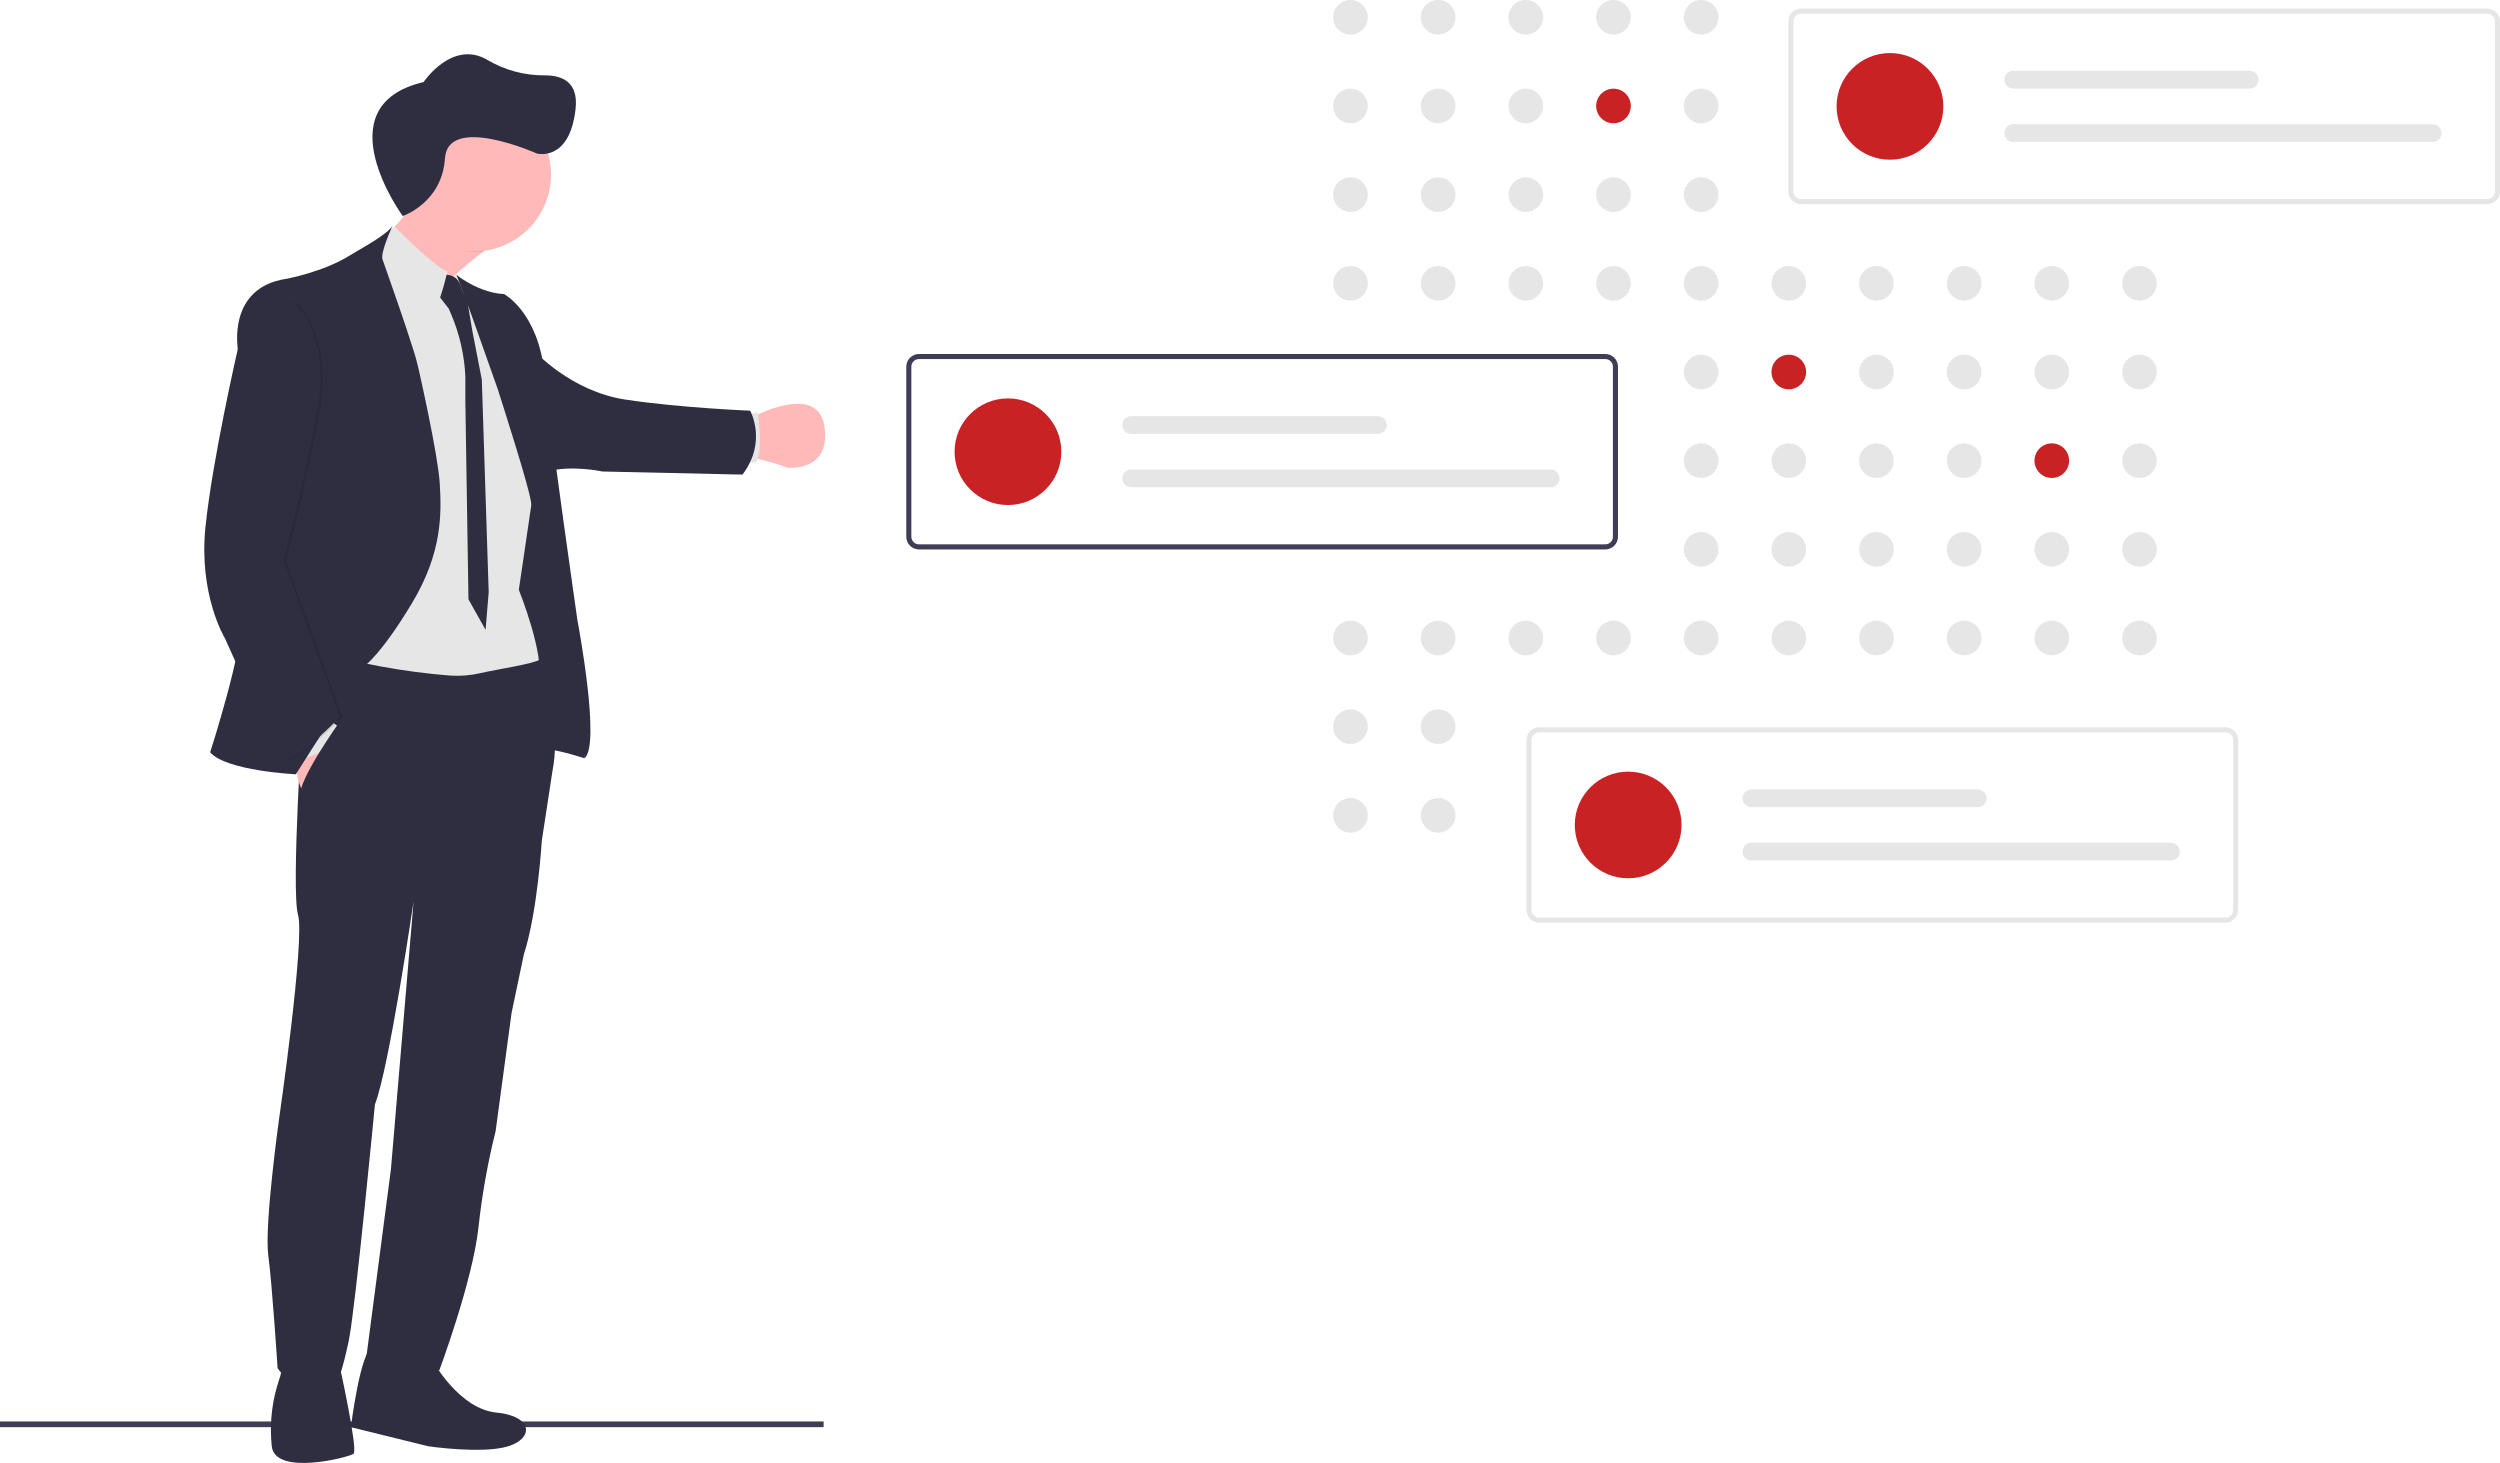 <svg width="270" height="158" viewBox="0 0 270 158" fill="none" xmlns="http://www.w3.org/2000/svg">
<g clip-path="url(#clip0_4_4239)">
<path d="M88.952 153.518H0V154.132H88.952V153.518Z" fill="#3F3D56"/>
<path d="M56.147 49.45C56.404 50.276 56.632 51.063 56.824 51.739L56.705 51.782C56.556 51.155 56.366 50.343 56.147 49.45ZM49.005 29.358L48.968 29.378L49.002 29.347L49.005 29.358Z" fill="url(#paint0_linear_4_4239)"/>
<path d="M40.251 145.456C38.907 145.887 37.898 154.136 37.898 154.136L46.251 156.197C46.251 156.197 52.108 157.061 54.892 156.197C57.675 155.333 57.581 152.936 53.596 152.553C49.612 152.17 46.779 147.039 46.779 147.039C46.779 147.039 41.594 145.026 40.251 145.456Z" fill="#2F2E41"/>
<path d="M30.449 147.134C30.469 147.795 30.359 148.453 30.124 149.071C29.451 151.093 29.166 153.224 29.284 155.352C29.302 155.606 29.322 155.872 29.345 156.15C29.634 159.458 37.645 157.399 38.178 157.014C38.711 156.628 36.598 147.134 36.598 147.134C36.598 147.134 30.316 145.792 30.449 147.134Z" fill="#2F2E41"/>
<path d="M39.219 26.938C39.221 26.941 39.222 26.944 39.223 26.947C39.393 27.362 45.684 42.773 44.546 37.733C44.512 37.583 44.49 37.431 44.478 37.278C44.381 36.039 44.966 34.677 45.907 33.324C46.507 32.479 47.174 31.683 47.901 30.943C48.264 30.567 48.641 30.199 49.023 29.843C50.07 28.862 51.16 27.964 52.127 27.215C53.862 25.862 55.203 25.003 55.203 25.003C55.203 25.003 43.036 10.833 43.898 16.946C44.135 18.622 45.124 20.293 44.454 21.844C44.014 22.827 43.39 23.717 42.616 24.467C42.005 25.07 41.339 25.616 40.627 26.097C40.323 26.302 40.047 26.474 39.824 26.604C39.451 26.823 39.219 26.938 39.219 26.938Z" fill="#FFB9B9"/>
<path d="M80.94 45.213C80.94 45.213 81.418 44.947 82.141 44.629C84.265 43.705 88.507 42.351 89.042 46.077C89.762 51.074 84.992 50.499 84.992 50.499C84.049 50.142 83.083 49.848 82.1 49.622C81.617 49.491 81.113 49.46 80.617 49.529L80.94 45.213Z" fill="#FFB9B9"/>
<path d="M80.213 49.944H81.649C82.484 48.817 81.845 44.532 81.845 44.532L80.597 44.758L80.213 49.944Z" fill="#E6E6E6"/>
<path d="M54.556 57.178L54.795 69.788L56.375 75.735C56.375 75.735 57.152 81.49 58.104 81.01C59.057 80.529 63.12 81.896 63.12 81.896L63.312 79.763L61.944 67.225L60.888 60.967C60.888 60.967 60.287 56.051 59.831 53.173C59.375 50.296 55.56 52.576 55.56 52.576L54.556 57.178Z" fill="#2F2E41"/>
<path d="M59.122 50.923C61.716 50.197 65.064 50.923 65.064 50.923L80.188 51.257C82.888 47.696 81.017 44.352 81.017 44.352C81.017 44.352 73.599 44.061 67.587 43.163C61.576 42.266 57.617 37.805 57.617 37.805L59.122 50.923Z" fill="#2F2E41"/>
<path opacity="0.1" d="M43.898 16.946C43.036 10.833 55.203 25.003 55.203 25.003C55.203 25.003 53.862 25.863 52.127 27.216C51.966 27.227 51.806 27.227 51.641 27.227C47.919 27.227 45.352 24.9 43.876 21.743C44.469 20.338 44.165 18.818 43.898 16.946Z" fill="black"/>
<path d="M42.873 18.833C42.877 16.631 43.756 14.521 45.317 12.966C46.877 11.411 48.992 10.538 51.196 10.539C53.4 10.54 55.514 11.416 57.072 12.973C58.631 14.53 59.507 16.641 59.508 18.843C59.51 21.045 58.636 23.157 57.08 24.716C55.523 26.275 53.41 27.153 51.206 27.157C49.002 27.161 46.886 26.291 45.324 24.738C43.762 23.184 42.88 21.075 42.873 18.873C42.873 18.86 42.873 18.846 42.873 18.833Z" fill="#FFB9B9"/>
<path d="M38.772 54.542L39.223 26.938L44.047 29.462L48.05 30.409L49.063 29.818L49.136 29.775L49.3 29.68C49.3 29.68 49.355 29.798 49.458 30.012C50.334 31.863 54.596 40.917 54.506 41.693C54.411 42.554 57.547 53.415 57.547 53.415L56.034 63.7C56.034 63.7 58.903 70.844 58.145 73.482C57.386 76.121 36.7 74.296 36.7 74.296L38.772 54.542Z" fill="#E6E6E6"/>
<path d="M46.851 31.261L48.458 33.322L48.718 33.924C49.626 36.047 50.147 38.316 50.258 40.622V43.296L50.594 64.73L52.443 68.025L52.779 63.948L52.036 41.003L51.027 35.816L50.476 32.531C50.181 31.957 49.923 31.364 49.707 30.756C49.156 29.342 47.738 29.725 47.738 29.725L46.851 31.261Z" fill="#2F2E41"/>
<path d="M39.776 26.489L39.824 26.604L40.16 27.43L40.539 28.352C40.984 28.635 41.399 28.963 41.776 29.331C43.059 30.481 44.919 32.33 45.907 33.324C46.325 33.744 46.587 34.01 46.587 34.01C47.077 33.575 47.569 32.12 47.901 30.943C47.955 30.756 48.002 30.575 48.047 30.409C48.215 29.77 48.316 29.31 48.316 29.31C47.059 28.862 44.124 25.995 42.616 24.467C42.005 25.07 41.339 25.616 40.627 26.097C40.542 25.858 39.776 26.489 39.776 26.489Z" fill="#E6E6E6"/>
<path d="M50.276 30.355C51.217 30.93 52.747 31.678 54.445 31.764C54.445 31.764 58.122 33.708 58.804 40.36C59.486 47.013 62.366 67.008 62.366 67.008C62.366 67.008 64.93 80.491 63.125 81.891L61.109 65.387C61.109 65.387 57.581 55.855 57.325 54.091C57.1 52.486 54.294 43.707 53.802 42.169C53.752 42.024 53.727 41.943 53.727 41.943L50.921 34.017L49.3 29.678C49.61 29.925 49.936 30.151 50.276 30.355Z" fill="#2F2E41"/>
<path d="M30.124 120.955C30.124 120.955 32.955 101.436 32.187 98.802C31.419 96.168 32.715 76.703 32.715 76.703L33.142 73.052L33.381 70.993L33.483 70.131L33.977 70.282C38.748 71.671 43.649 72.569 48.603 72.961C49.701 73.036 50.804 72.948 51.876 72.7C53.835 72.253 57.623 71.705 58.285 71.236C58.285 71.236 58.511 71.843 58.793 72.835C59.443 75.129 60.422 79.512 59.669 83.247L58.515 90.799C58.515 90.799 58.061 98.495 56.571 103.1L55.253 109.38L53.524 122.182C52.67 125.593 52.053 129.059 51.675 132.555C51.045 138.36 47.449 147.989 47.449 147.989C47.449 147.989 39.806 149.044 39.58 146.455L42.221 126.266L44.668 97.352C44.668 97.352 42.016 115.392 40.492 119.278C40.492 119.278 38.379 141.424 37.659 144.836C36.939 148.248 36.46 149.15 36.46 149.15C36.46 149.15 31.995 150.783 29.979 147.761C29.979 147.761 29.404 138.797 28.973 135.584C28.539 132.366 30.124 120.955 30.124 120.955Z" fill="#2F2E41"/>
<path d="M33.634 77.269L36.794 78.804L33.027 85.901C31.611 84.582 31.779 79.332 31.779 79.332L33.634 77.269Z" fill="#FFB9B9"/>
<path d="M34.993 77.269L36.433 78.396L34.514 81.298L31.898 82.257L31.681 80.338L34.993 77.269Z" fill="#E6E6E6"/>
<g opacity="0.1">
<path opacity="0.1" d="M58.287 71.263C58.279 71.254 58.275 71.242 58.273 71.23C58.233 71.256 58.191 71.28 58.147 71.302L58.287 71.263Z" fill="black"/>
</g>
<path d="M22.697 81.249C24.424 83.262 31.952 83.623 31.952 83.623L37.819 74.386L39.402 71.897C39.402 71.897 41.165 70.675 44.478 65.17C47.792 59.666 47.679 55.426 47.497 52.26C47.314 49.094 45.239 39.995 45.239 39.995C45.036 39.076 44.782 38.169 44.478 37.278C43.758 35.009 42.668 31.856 41.776 29.331C41.616 28.875 41.463 28.44 41.316 28.034C41.045 27.263 42.422 24.325 42.422 24.325C41.937 25.297 38.88 26.895 37.817 27.565C34.95 29.369 30.948 30.109 30.948 30.109C24.503 31.045 25.693 37.697 25.693 37.697C25.693 37.697 25.62 63.556 26.018 66.65C26.415 69.743 22.697 81.249 22.697 81.249Z" fill="#2F2E41"/>
<path opacity="0.1" d="M25.973 37.695C25.973 37.695 23.236 49.565 22.48 56.901C21.724 64.236 24.568 68.911 24.568 68.911L30.652 82.398C32.74 81.862 36.989 77.437 36.989 77.437L30.894 60.57C30.894 60.57 33.153 52.052 34.566 44.207C35.98 36.362 32.234 32.842 32.234 32.842C25.97 30.469 25.973 37.695 25.973 37.695Z" fill="black"/>
<path d="M25.683 37.695C25.683 37.695 22.948 49.565 22.191 56.901C21.435 64.236 24.279 68.911 24.279 68.911L30.374 82.398C32.462 81.862 36.711 77.437 36.711 77.437L30.616 60.57C30.616 60.57 32.878 52.052 34.286 44.207C35.695 36.362 31.948 32.842 31.948 32.842C25.683 30.469 25.683 37.695 25.683 37.695Z" fill="#2F2E41"/>
<path d="M37.706 79.571L36.027 84.367L34.156 86.931C34.156 86.931 32.754 87.867 32.404 86.117C32.054 84.367 36.794 77.796 36.794 77.796C37.544 77.501 37.706 79.571 37.706 79.571Z" fill="#2F2E41"/>
<path d="M43.495 23.331C43.495 23.331 34.805 11.434 45.748 8.862C45.748 8.862 48.857 4.203 52.677 6.495C54.552 7.593 56.691 8.162 58.865 8.138C60.715 8.138 62.486 8.862 62.164 11.756C61.52 17.543 57.98 16.579 57.98 16.579C57.98 16.579 48.378 12.281 48.056 17.104C47.734 21.927 43.495 23.331 43.495 23.331Z" fill="#2F2E41"/>
<path d="M145.852 3.737C146.885 3.737 147.722 2.9 147.722 1.868C147.722 0.837 146.885 0 145.852 0C144.819 0 143.981 0.837 143.981 1.868C143.981 2.9 144.819 3.737 145.852 3.737Z" fill="#E6E6E6"/>
<path d="M155.32 3.737C156.353 3.737 157.19 2.9 157.19 1.868C157.19 0.837 156.353 0 155.32 0C154.287 0 153.449 0.837 153.449 1.868C153.449 2.9 154.287 3.737 155.32 3.737Z" fill="#E6E6E6"/>
<path d="M164.787 3.737C165.82 3.737 166.658 2.9 166.658 1.868C166.658 0.837 165.82 0 164.787 0C163.754 0 162.917 0.837 162.917 1.868C162.917 2.9 163.754 3.737 164.787 3.737Z" fill="#E6E6E6"/>
<path d="M174.255 3.737C175.288 3.737 176.126 2.9 176.126 1.868C176.126 0.837 175.288 0 174.255 0C173.222 0 172.385 0.837 172.385 1.868C172.385 2.9 173.222 3.737 174.255 3.737Z" fill="#E6E6E6"/>
<path d="M183.723 3.737C184.756 3.737 185.593 2.9 185.593 1.868C185.593 0.837 184.756 0 183.723 0C182.69 0 181.853 0.837 181.853 1.868C181.853 2.9 182.69 3.737 183.723 3.737Z" fill="#E6E6E6"/>
<path d="M145.852 13.313C146.885 13.313 147.722 12.477 147.722 11.445C147.722 10.413 146.885 9.577 145.852 9.577C144.819 9.577 143.981 10.413 143.981 11.445C143.981 12.477 144.819 13.313 145.852 13.313Z" fill="#E6E6E6"/>
<path d="M155.32 13.313C156.353 13.313 157.19 12.477 157.19 11.445C157.19 10.413 156.353 9.577 155.32 9.577C154.287 9.577 153.449 10.413 153.449 11.445C153.449 12.477 154.287 13.313 155.32 13.313Z" fill="#E6E6E6"/>
<path d="M164.787 13.313C165.82 13.313 166.658 12.477 166.658 11.445C166.658 10.413 165.82 9.577 164.787 9.577C163.754 9.577 162.917 10.413 162.917 11.445C162.917 12.477 163.754 13.313 164.787 13.313Z" fill="#E6E6E6"/>
<path d="M174.255 13.313C175.288 13.313 176.126 12.477 176.126 11.445C176.126 10.413 175.288 9.577 174.255 9.577C173.222 9.577 172.385 10.413 172.385 11.445C172.385 12.477 173.222 13.313 174.255 13.313Z" fill="#C92225"/>
<path d="M183.723 13.313C184.756 13.313 185.593 12.477 185.593 11.445C185.593 10.413 184.756 9.577 183.723 9.577C182.69 9.577 181.853 10.413 181.853 11.445C181.853 12.477 182.69 13.313 183.723 13.313Z" fill="#E6E6E6"/>
<path d="M202.659 13.313C203.692 13.313 204.529 12.477 204.529 11.445C204.529 10.413 203.692 9.577 202.659 9.577C201.626 9.577 200.788 10.413 200.788 11.445C200.788 12.477 201.626 13.313 202.659 13.313Z" fill="#E6E6E6"/>
<path d="M145.852 22.89C146.885 22.89 147.722 22.054 147.722 21.022C147.722 19.99 146.885 19.153 145.852 19.153C144.819 19.153 143.981 19.99 143.981 21.022C143.981 22.054 144.819 22.89 145.852 22.89Z" fill="#E6E6E6"/>
<path d="M155.32 22.89C156.353 22.89 157.19 22.054 157.19 21.022C157.19 19.99 156.353 19.153 155.32 19.153C154.287 19.153 153.449 19.99 153.449 21.022C153.449 22.054 154.287 22.89 155.32 22.89Z" fill="#E6E6E6"/>
<path d="M164.787 22.89C165.82 22.89 166.658 22.054 166.658 21.022C166.658 19.99 165.82 19.153 164.787 19.153C163.754 19.153 162.917 19.99 162.917 21.022C162.917 22.054 163.754 22.89 164.787 22.89Z" fill="#E6E6E6"/>
<path d="M174.255 22.89C175.288 22.89 176.126 22.054 176.126 21.022C176.126 19.99 175.288 19.153 174.255 19.153C173.222 19.153 172.385 19.99 172.385 21.022C172.385 22.054 173.222 22.89 174.255 22.89Z" fill="#E6E6E6"/>
<path d="M183.723 22.89C184.756 22.89 185.593 22.054 185.593 21.022C185.593 19.99 184.756 19.153 183.723 19.153C182.69 19.153 181.853 19.99 181.853 21.022C181.853 22.054 182.69 22.89 183.723 22.89Z" fill="#E6E6E6"/>
<path d="M145.852 32.467C146.885 32.467 147.722 31.63 147.722 30.599C147.722 29.567 146.885 28.73 145.852 28.73C144.819 28.73 143.981 29.567 143.981 30.599C143.981 31.63 144.819 32.467 145.852 32.467Z" fill="#E6E6E6"/>
<path d="M155.32 32.467C156.353 32.467 157.19 31.63 157.19 30.599C157.19 29.567 156.353 28.73 155.32 28.73C154.287 28.73 153.449 29.567 153.449 30.599C153.449 31.63 154.287 32.467 155.32 32.467Z" fill="#E6E6E6"/>
<path d="M164.787 32.467C165.82 32.467 166.658 31.63 166.658 30.599C166.658 29.567 165.82 28.73 164.787 28.73C163.754 28.73 162.917 29.567 162.917 30.599C162.917 31.63 163.754 32.467 164.787 32.467Z" fill="#E6E6E6"/>
<path d="M174.255 32.467C175.288 32.467 176.126 31.63 176.126 30.599C176.126 29.567 175.288 28.73 174.255 28.73C173.222 28.73 172.385 29.567 172.385 30.599C172.385 31.63 173.222 32.467 174.255 32.467Z" fill="#E6E6E6"/>
<path d="M183.723 32.467C184.756 32.467 185.593 31.63 185.593 30.599C185.593 29.567 184.756 28.73 183.723 28.73C182.69 28.73 181.853 29.567 181.853 30.599C181.853 31.63 182.69 32.467 183.723 32.467Z" fill="#E6E6E6"/>
<path d="M193.191 32.467C194.224 32.467 195.061 31.63 195.061 30.599C195.061 29.567 194.224 28.73 193.191 28.73C192.158 28.73 191.32 29.567 191.32 30.599C191.32 31.63 192.158 32.467 193.191 32.467Z" fill="#E6E6E6"/>
<path d="M202.659 32.467C203.692 32.467 204.529 31.63 204.529 30.599C204.529 29.567 203.692 28.73 202.659 28.73C201.626 28.73 200.788 29.567 200.788 30.599C200.788 31.63 201.626 32.467 202.659 32.467Z" fill="#E6E6E6"/>
<path d="M212.126 32.467C213.159 32.467 213.997 31.63 213.997 30.599C213.997 29.567 213.159 28.73 212.126 28.73C211.093 28.73 210.256 29.567 210.256 30.599C210.256 31.63 211.093 32.467 212.126 32.467Z" fill="#E6E6E6"/>
<path d="M221.594 32.467C222.627 32.467 223.465 31.63 223.465 30.599C223.465 29.567 222.627 28.73 221.594 28.73C220.561 28.73 219.724 29.567 219.724 30.599C219.724 31.63 220.561 32.467 221.594 32.467Z" fill="#E6E6E6"/>
<path d="M231.062 32.467C232.095 32.467 232.932 31.63 232.932 30.599C232.932 29.567 232.095 28.73 231.062 28.73C230.029 28.73 229.192 29.567 229.192 30.599C229.192 31.63 230.029 32.467 231.062 32.467Z" fill="#E6E6E6"/>
<path d="M183.723 42.044C184.756 42.044 185.593 41.207 185.593 40.175C185.593 39.143 184.756 38.307 183.723 38.307C182.69 38.307 181.853 39.143 181.853 40.175C181.853 41.207 182.69 42.044 183.723 42.044Z" fill="#E6E6E6"/>
<path d="M193.191 42.044C194.224 42.044 195.061 41.207 195.061 40.175C195.061 39.143 194.224 38.307 193.191 38.307C192.158 38.307 191.32 39.143 191.32 40.175C191.32 41.207 192.158 42.044 193.191 42.044Z" fill="#C92225"/>
<path d="M202.659 42.044C203.692 42.044 204.529 41.207 204.529 40.175C204.529 39.143 203.692 38.307 202.659 38.307C201.626 38.307 200.788 39.143 200.788 40.175C200.788 41.207 201.626 42.044 202.659 42.044Z" fill="#E6E6E6"/>
<path d="M212.126 42.044C213.159 42.044 213.997 41.207 213.997 40.175C213.997 39.143 213.159 38.307 212.126 38.307C211.093 38.307 210.256 39.143 210.256 40.175C210.256 41.207 211.093 42.044 212.126 42.044Z" fill="#E6E6E6"/>
<path d="M221.594 42.044C222.627 42.044 223.465 41.207 223.465 40.175C223.465 39.143 222.627 38.307 221.594 38.307C220.561 38.307 219.724 39.143 219.724 40.175C219.724 41.207 220.561 42.044 221.594 42.044Z" fill="#E6E6E6"/>
<path d="M231.062 42.044C232.095 42.044 232.932 41.207 232.932 40.175C232.932 39.143 232.095 38.307 231.062 38.307C230.029 38.307 229.192 39.143 229.192 40.175C229.192 41.207 230.029 42.044 231.062 42.044Z" fill="#E6E6E6"/>
<path d="M183.723 51.62C184.756 51.62 185.593 50.784 185.593 49.752C185.593 48.72 184.756 47.883 183.723 47.883C182.69 47.883 181.853 48.72 181.853 49.752C181.853 50.784 182.69 51.62 183.723 51.62Z" fill="#E6E6E6"/>
<path d="M193.191 51.62C194.224 51.62 195.061 50.784 195.061 49.752C195.061 48.72 194.224 47.883 193.191 47.883C192.158 47.883 191.32 48.72 191.32 49.752C191.32 50.784 192.158 51.62 193.191 51.62Z" fill="#E6E6E6"/>
<path d="M202.659 51.62C203.692 51.62 204.529 50.784 204.529 49.752C204.529 48.72 203.692 47.883 202.659 47.883C201.626 47.883 200.788 48.72 200.788 49.752C200.788 50.784 201.626 51.62 202.659 51.62Z" fill="#E6E6E6"/>
<path d="M212.126 51.62C213.159 51.62 213.997 50.784 213.997 49.752C213.997 48.72 213.159 47.883 212.126 47.883C211.093 47.883 210.256 48.72 210.256 49.752C210.256 50.784 211.093 51.62 212.126 51.62Z" fill="#E6E6E6"/>
<path d="M221.594 51.62C222.627 51.62 223.465 50.784 223.465 49.752C223.465 48.72 222.627 47.883 221.594 47.883C220.561 47.883 219.724 48.72 219.724 49.752C219.724 50.784 220.561 51.62 221.594 51.62Z" fill="#C92225"/>
<path d="M231.062 51.62C232.095 51.62 232.932 50.784 232.932 49.752C232.932 48.72 232.095 47.883 231.062 47.883C230.029 47.883 229.192 48.72 229.192 49.752C229.192 50.784 230.029 51.62 231.062 51.62Z" fill="#E6E6E6"/>
<path d="M183.723 61.197C184.756 61.197 185.593 60.36 185.593 59.328C185.593 58.297 184.756 57.46 183.723 57.46C182.69 57.46 181.853 58.297 181.853 59.328C181.853 60.36 182.69 61.197 183.723 61.197Z" fill="#E6E6E6"/>
<path d="M193.191 61.197C194.224 61.197 195.061 60.36 195.061 59.328C195.061 58.297 194.224 57.46 193.191 57.46C192.158 57.46 191.32 58.297 191.32 59.328C191.32 60.36 192.158 61.197 193.191 61.197Z" fill="#E6E6E6"/>
<path d="M202.659 61.197C203.692 61.197 204.529 60.36 204.529 59.328C204.529 58.297 203.692 57.46 202.659 57.46C201.626 57.46 200.788 58.297 200.788 59.328C200.788 60.36 201.626 61.197 202.659 61.197Z" fill="#E6E6E6"/>
<path d="M212.126 61.197C213.159 61.197 213.997 60.36 213.997 59.328C213.997 58.297 213.159 57.46 212.126 57.46C211.093 57.46 210.256 58.297 210.256 59.328C210.256 60.36 211.093 61.197 212.126 61.197Z" fill="#E6E6E6"/>
<path d="M221.594 61.197C222.627 61.197 223.465 60.36 223.465 59.328C223.465 58.297 222.627 57.46 221.594 57.46C220.561 57.46 219.724 58.297 219.724 59.328C219.724 60.36 220.561 61.197 221.594 61.197Z" fill="#E6E6E6"/>
<path d="M231.062 61.197C232.095 61.197 232.932 60.36 232.932 59.328C232.932 58.297 232.095 57.46 231.062 57.46C230.029 57.46 229.192 58.297 229.192 59.328C229.192 60.36 230.029 61.197 231.062 61.197Z" fill="#E6E6E6"/>
<path d="M145.852 70.773C146.885 70.773 147.722 69.937 147.722 68.905C147.722 67.873 146.885 67.037 145.852 67.037C144.819 67.037 143.981 67.873 143.981 68.905C143.981 69.937 144.819 70.773 145.852 70.773Z" fill="#E6E6E6"/>
<path d="M155.32 70.773C156.353 70.773 157.19 69.937 157.19 68.905C157.19 67.873 156.353 67.037 155.32 67.037C154.287 67.037 153.449 67.873 153.449 68.905C153.449 69.937 154.287 70.773 155.32 70.773Z" fill="#E6E6E6"/>
<path d="M164.787 70.773C165.82 70.773 166.658 69.937 166.658 68.905C166.658 67.873 165.82 67.037 164.787 67.037C163.754 67.037 162.917 67.873 162.917 68.905C162.917 69.937 163.754 70.773 164.787 70.773Z" fill="#E6E6E6"/>
<path d="M174.255 70.773C175.288 70.773 176.126 69.937 176.126 68.905C176.126 67.873 175.288 67.037 174.255 67.037C173.222 67.037 172.385 67.873 172.385 68.905C172.385 69.937 173.222 70.773 174.255 70.773Z" fill="#E6E6E6"/>
<path d="M183.723 70.773C184.756 70.773 185.593 69.937 185.593 68.905C185.593 67.873 184.756 67.037 183.723 67.037C182.69 67.037 181.853 67.873 181.853 68.905C181.853 69.937 182.69 70.773 183.723 70.773Z" fill="#E6E6E6"/>
<path d="M193.191 70.773C194.224 70.773 195.061 69.937 195.061 68.905C195.061 67.873 194.224 67.037 193.191 67.037C192.158 67.037 191.32 67.873 191.32 68.905C191.32 69.937 192.158 70.773 193.191 70.773Z" fill="#E6E6E6"/>
<path d="M202.659 70.773C203.692 70.773 204.529 69.937 204.529 68.905C204.529 67.873 203.692 67.037 202.659 67.037C201.626 67.037 200.788 67.873 200.788 68.905C200.788 69.937 201.626 70.773 202.659 70.773Z" fill="#E6E6E6"/>
<path d="M212.126 70.773C213.159 70.773 213.997 69.937 213.997 68.905C213.997 67.873 213.159 67.037 212.126 67.037C211.093 67.037 210.256 67.873 210.256 68.905C210.256 69.937 211.093 70.773 212.126 70.773Z" fill="#E6E6E6"/>
<path d="M221.594 70.774C222.627 70.774 223.465 69.937 223.465 68.905C223.465 67.873 222.627 67.037 221.594 67.037C220.561 67.037 219.724 67.873 219.724 68.905C219.724 69.937 220.561 70.774 221.594 70.774Z" fill="#E6E6E6"/>
<path d="M231.062 70.774C232.095 70.774 232.932 69.937 232.932 68.905C232.932 67.873 232.095 67.037 231.062 67.037C230.029 67.037 229.192 67.873 229.192 68.905C229.192 69.937 230.029 70.774 231.062 70.774Z" fill="#E6E6E6"/>
<path d="M147.721 78.489C147.725 77.457 146.891 76.617 145.858 76.613C144.825 76.609 143.985 77.442 143.98 78.474C143.976 79.506 144.81 80.346 145.843 80.35C146.876 80.354 147.717 79.521 147.721 78.489Z" fill="#E6E6E6"/>
<path d="M155.32 80.35C156.353 80.35 157.19 79.514 157.19 78.482C157.19 77.45 156.353 76.613 155.32 76.613C154.287 76.613 153.449 77.45 153.449 78.482C153.449 79.514 154.287 80.35 155.32 80.35Z" fill="#E6E6E6"/>
<path d="M147.721 88.066C147.725 87.034 146.891 86.194 145.858 86.19C144.825 86.186 143.985 87.019 143.98 88.05C143.976 89.082 144.81 89.922 145.843 89.927C146.876 89.931 147.717 89.098 147.721 88.066Z" fill="#E6E6E6"/>
<path d="M155.32 89.927C156.353 89.927 157.19 89.09 157.19 88.058C157.19 87.027 156.353 86.19 155.32 86.19C154.287 86.19 153.449 87.027 153.449 88.058C153.449 89.09 154.287 89.927 155.32 89.927Z" fill="#E6E6E6"/>
<path d="M174.255 89.927C175.288 89.927 176.126 89.09 176.126 88.058C176.126 87.027 175.288 86.19 174.255 86.19C173.222 86.19 172.385 87.027 172.385 88.058C172.385 89.09 173.222 89.927 174.255 89.927Z" fill="#E6E6E6"/>
<path d="M268.627 22.044H194.508C194.144 22.043 193.795 21.899 193.538 21.642C193.28 21.385 193.136 21.036 193.135 20.673V2.306C193.136 1.942 193.28 1.594 193.538 1.337C193.795 1.08 194.144 0.935 194.508 0.935H268.627C268.991 0.935 269.34 1.08 269.598 1.337C269.855 1.594 270 1.942 270 2.306V20.673C270 21.036 269.855 21.385 269.598 21.642C269.34 21.899 268.991 22.043 268.627 22.044ZM194.508 1.483C194.29 1.483 194.08 1.57 193.926 1.724C193.771 1.879 193.685 2.088 193.684 2.306V20.673C193.685 20.891 193.771 21.1 193.926 21.254C194.08 21.408 194.29 21.495 194.508 21.495H268.627C268.846 21.495 269.055 21.408 269.209 21.254C269.364 21.1 269.451 20.891 269.451 20.673V2.306C269.451 2.088 269.364 1.879 269.209 1.724C269.055 1.57 268.846 1.483 268.627 1.483H194.508Z" fill="#E6E6E6"/>
<path d="M204.116 17.248C207.3 17.248 209.881 14.67 209.881 11.489C209.881 8.309 207.3 5.73 204.116 5.73C200.932 5.73 198.351 8.309 198.351 11.489C198.351 14.67 200.932 17.248 204.116 17.248Z" fill="#C92225"/>
<path d="M217.43 7.65C217.175 7.65 216.931 7.751 216.751 7.931C216.57 8.111 216.469 8.355 216.469 8.61C216.469 8.864 216.57 9.108 216.751 9.288C216.931 9.468 217.175 9.569 217.43 9.569H242.96C243.215 9.569 243.459 9.468 243.639 9.288C243.82 9.108 243.921 8.864 243.921 8.61C243.921 8.355 243.82 8.111 243.639 7.931C243.459 7.751 243.215 7.65 242.96 7.65H217.43Z" fill="#E6E6E6"/>
<path d="M217.43 13.409C217.175 13.409 216.931 13.51 216.751 13.69C216.57 13.87 216.469 14.114 216.469 14.368C216.469 14.623 216.57 14.867 216.751 15.047C216.931 15.227 217.175 15.328 217.43 15.328H262.725C262.98 15.328 263.224 15.227 263.405 15.047C263.585 14.867 263.686 14.623 263.686 14.368C263.686 14.114 263.585 13.87 263.405 13.69C263.224 13.51 262.98 13.409 262.725 13.409H217.43Z" fill="#E6E6E6"/>
<path d="M173.37 59.339H99.251C98.887 59.339 98.538 59.194 98.281 58.937C98.023 58.68 97.879 58.331 97.878 57.968V39.601C97.879 39.238 98.023 38.889 98.281 38.632C98.538 38.375 98.887 38.23 99.251 38.23H173.37C173.734 38.23 174.083 38.375 174.34 38.632C174.598 38.889 174.742 39.238 174.743 39.601V57.968C174.742 58.331 174.598 58.68 174.34 58.937C174.083 59.194 173.734 59.339 173.37 59.339ZM99.251 38.778C99.032 38.779 98.823 38.865 98.669 39.02C98.514 39.174 98.427 39.383 98.427 39.601V57.968C98.427 58.186 98.514 58.395 98.669 58.549C98.823 58.704 99.032 58.79 99.251 58.791H173.37C173.589 58.79 173.798 58.704 173.952 58.549C174.107 58.395 174.194 58.186 174.194 57.968V39.601C174.194 39.383 174.107 39.174 173.952 39.02C173.798 38.865 173.589 38.779 173.37 38.778H99.251Z" fill="#3F3D56"/>
<path d="M108.859 54.543C112.043 54.543 114.624 51.965 114.624 48.785C114.624 45.604 112.043 43.026 108.859 43.026C105.675 43.026 103.094 45.604 103.094 48.785C103.094 51.965 105.675 54.543 108.859 54.543Z" fill="#C92225"/>
<path d="M122.173 44.945C121.918 44.945 121.674 45.046 121.493 45.226C121.313 45.406 121.212 45.65 121.212 45.905C121.212 46.16 121.313 46.404 121.493 46.584C121.674 46.764 121.918 46.865 122.173 46.865H148.801C149.056 46.865 149.3 46.764 149.48 46.584C149.66 46.404 149.762 46.16 149.762 45.905C149.762 45.65 149.66 45.406 149.48 45.226C149.3 45.046 149.056 44.945 148.801 44.945H122.173Z" fill="#E6E6E6"/>
<path d="M122.173 50.704C121.918 50.704 121.674 50.805 121.493 50.985C121.313 51.165 121.212 51.409 121.212 51.664C121.212 51.918 121.313 52.163 121.493 52.343C121.674 52.523 121.918 52.624 122.173 52.624H167.468C167.723 52.624 167.967 52.523 168.147 52.343C168.328 52.163 168.429 51.918 168.429 51.664C168.429 51.409 168.328 51.165 168.147 50.985C167.967 50.805 167.723 50.704 167.468 50.704H122.173Z" fill="#E6E6E6"/>
<path d="M240.352 99.651H166.233C165.869 99.65 165.52 99.506 165.263 99.249C165.005 98.992 164.861 98.643 164.86 98.28V79.913C164.861 79.549 165.005 79.201 165.263 78.944C165.52 78.687 165.869 78.542 166.233 78.542H240.352C240.716 78.542 241.065 78.687 241.322 78.944C241.58 79.201 241.724 79.549 241.725 79.913V98.28C241.724 98.643 241.58 98.992 241.322 99.249C241.065 99.506 240.716 99.65 240.352 99.651ZM166.233 79.09C166.014 79.091 165.805 79.177 165.651 79.332C165.496 79.486 165.409 79.695 165.409 79.913V98.28C165.409 98.498 165.496 98.707 165.651 98.861C165.805 99.016 166.014 99.102 166.233 99.103H240.352C240.571 99.102 240.78 99.016 240.934 98.861C241.089 98.707 241.176 98.498 241.176 98.28V79.913C241.176 79.695 241.089 79.486 240.934 79.332C240.78 79.177 240.571 79.091 240.352 79.09H166.233Z" fill="#E6E6E6"/>
<path d="M175.841 94.855C179.025 94.855 181.606 92.277 181.606 89.097C181.606 85.916 179.025 83.338 175.841 83.338C172.657 83.338 170.076 85.916 170.076 89.097C170.076 92.277 172.657 94.855 175.841 94.855Z" fill="#C92225"/>
<path d="M189.155 85.257C188.9 85.257 188.656 85.358 188.475 85.538C188.295 85.718 188.194 85.962 188.194 86.217C188.194 86.471 188.295 86.716 188.475 86.896C188.656 87.076 188.9 87.177 189.155 87.177H213.587C213.842 87.177 214.086 87.076 214.266 86.896C214.446 86.716 214.548 86.471 214.548 86.217C214.548 85.962 214.446 85.718 214.266 85.538C214.086 85.358 213.842 85.257 213.587 85.257H189.155Z" fill="#E6E6E6"/>
<path d="M189.155 91.016C188.9 91.016 188.656 91.117 188.475 91.297C188.295 91.477 188.194 91.721 188.194 91.976C188.194 92.23 188.295 92.475 188.475 92.654C188.656 92.835 188.9 92.936 189.155 92.936H234.45C234.705 92.936 234.949 92.835 235.129 92.654C235.31 92.475 235.411 92.23 235.411 91.976C235.411 91.721 235.31 91.477 235.129 91.297C234.949 91.117 234.705 91.016 234.45 91.016H189.155Z" fill="#E6E6E6"/>
</g>
<defs>
<linearGradient id="paint0_linear_4_4239" x1="52.896" y1="51.782" x2="52.896" y2="29.347" gradientUnits="userSpaceOnUse">
<stop stop-color="#808080" stop-opacity="0.25"/>
<stop offset="0.54" stop-color="#808080" stop-opacity="0.12"/>
<stop offset="1" stop-color="#808080" stop-opacity="0.1"/>
</linearGradient>
<clipPath id="clip0_4_4239">
<rect width="270" height="158" fill="white"/>
</clipPath>
</defs>
</svg>
